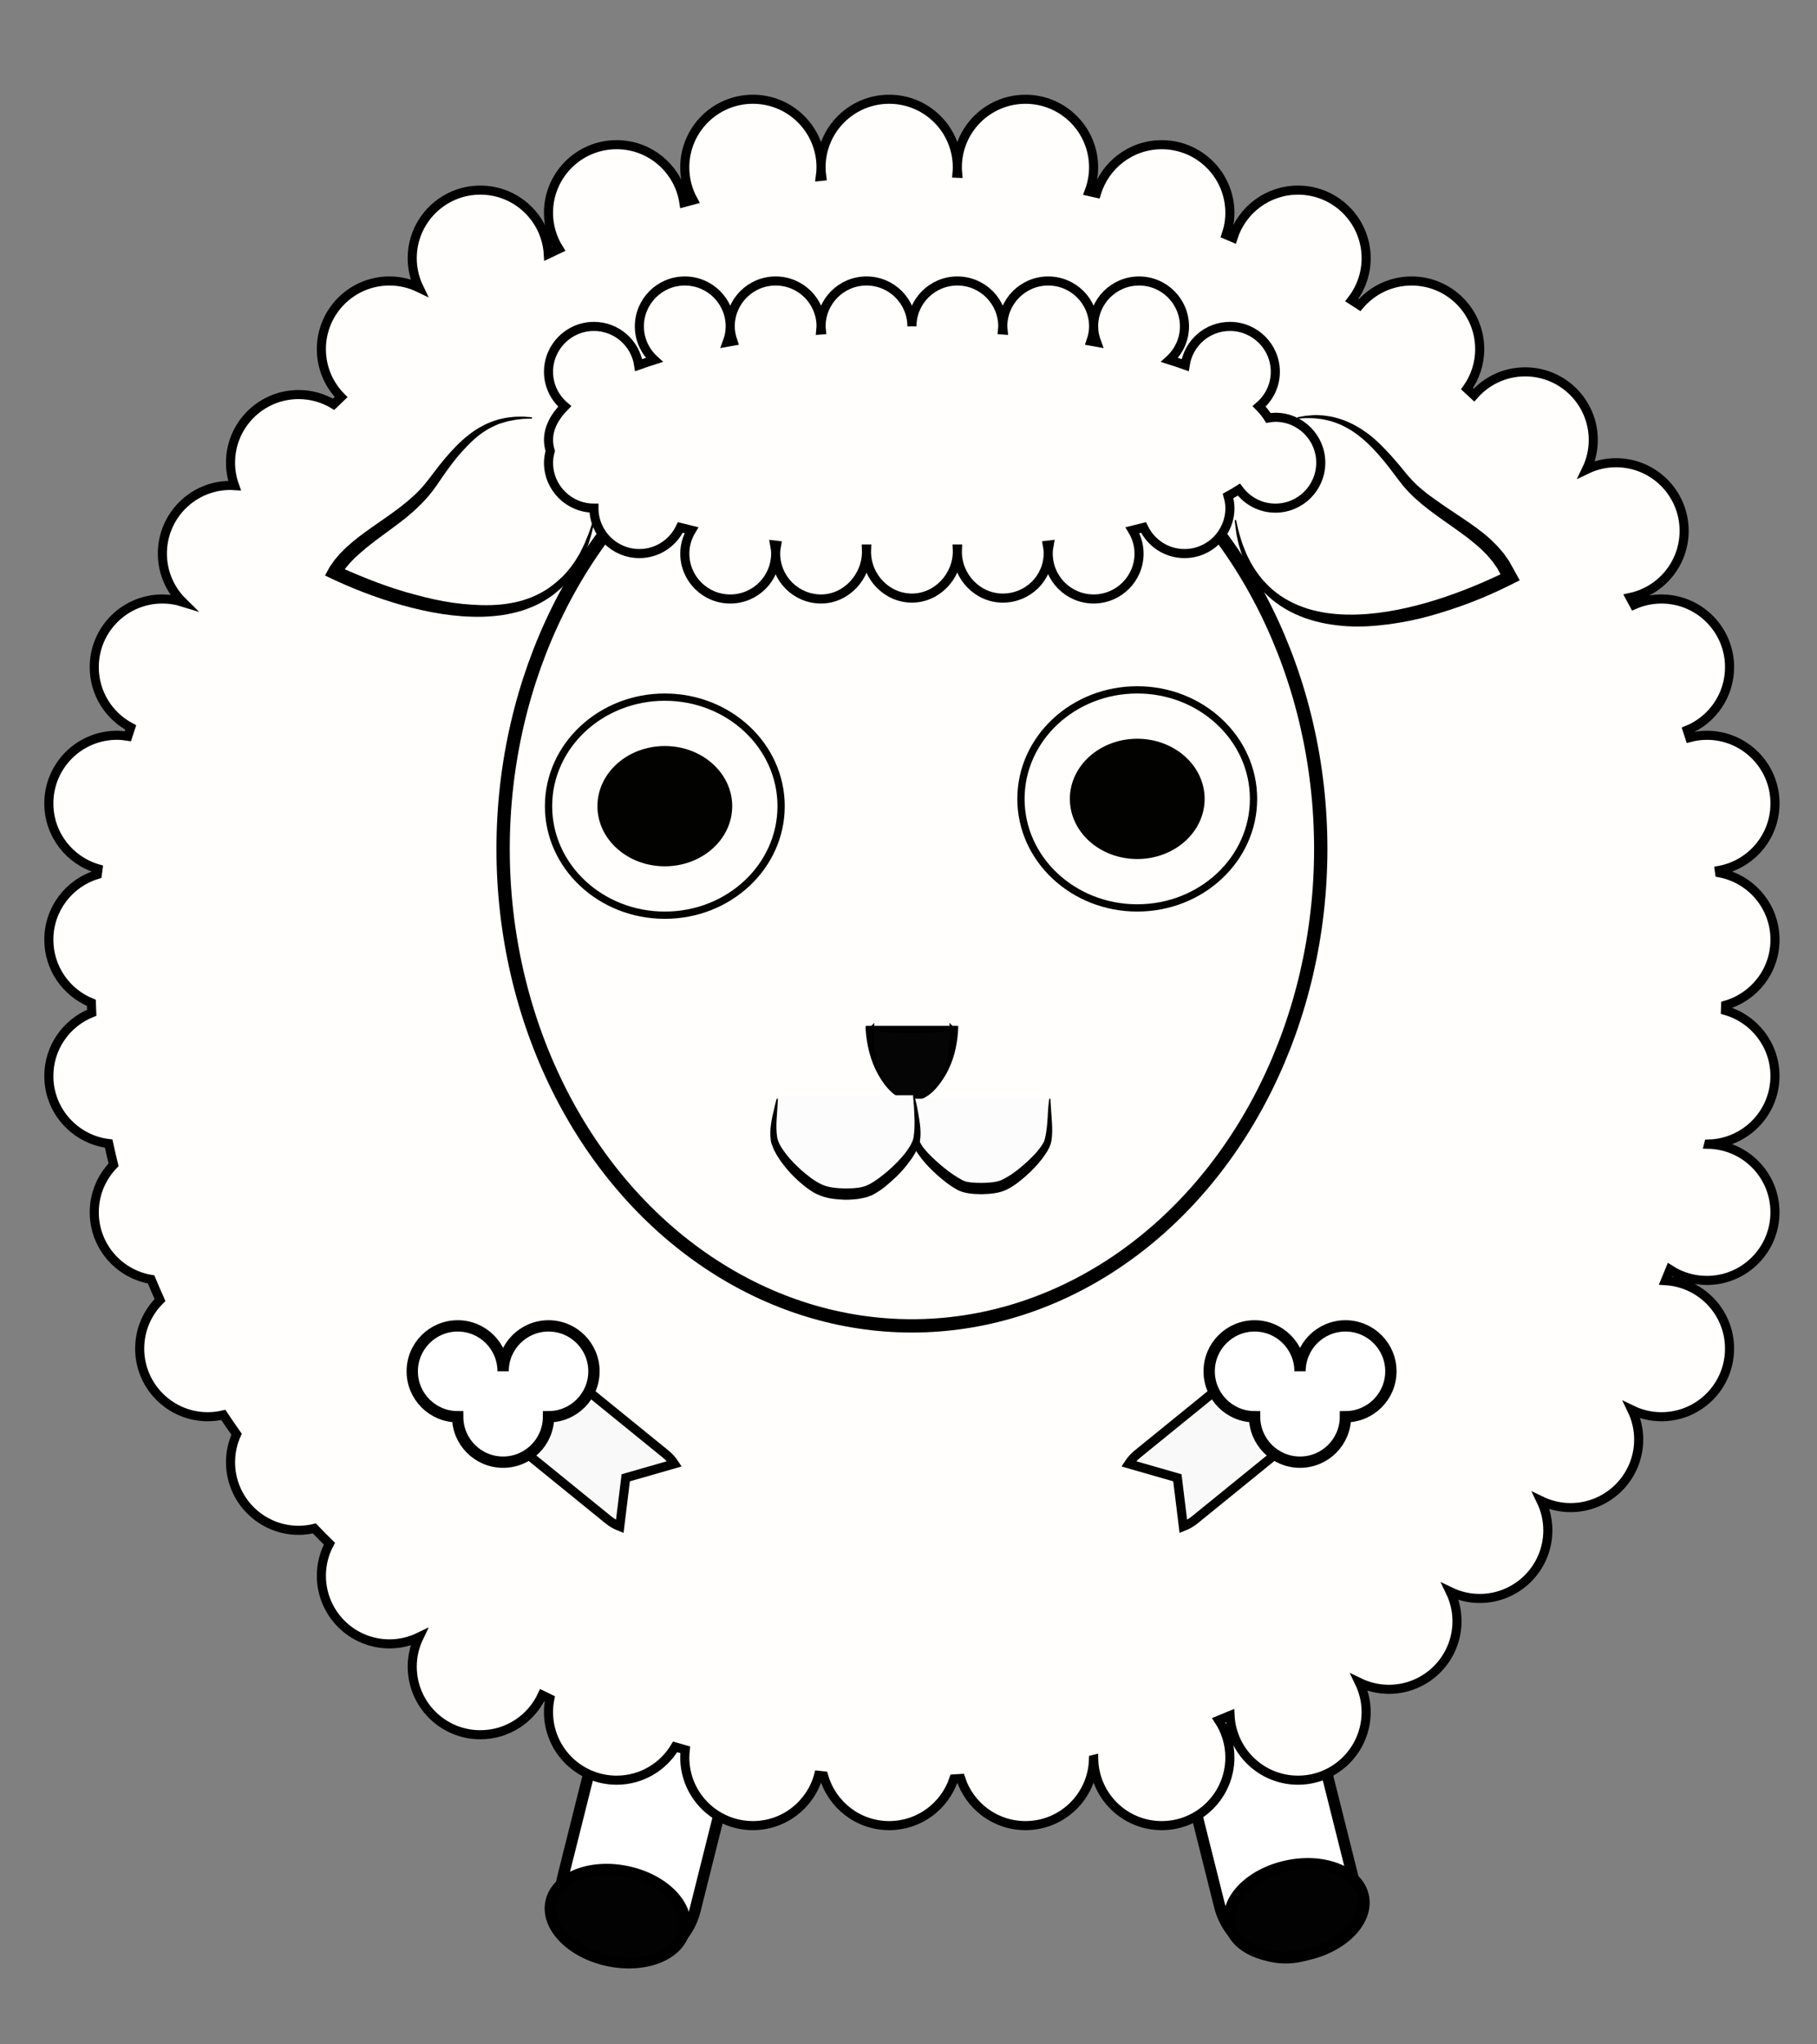 <?xml version="1.0" encoding="utf-8"?>
<!-- Generator: Adobe Illustrator 16.0.0, SVG Export Plug-In . SVG Version: 6.00 Build 0)  -->
<!DOCTYPE svg PUBLIC "-//W3C//DTD SVG 1.1//EN" "http://www.w3.org/Graphics/SVG/1.1/DTD/svg11.dtd">
<svg version="1.1" xmlns="http://www.w3.org/2000/svg" xmlns:xlink="http://www.w3.org/1999/xlink" x="0px" y="0px" width="200px"
	 height="225px" viewBox="0 0 200 225" enable-background="new 0 0 200 225" xml:space="preserve">
<rect x="0" y="0" width="200" height="225" fill="#808080" stroke="none"/>
<g id="Ext">
</g>
<g id="Guides">
</g>
<g id="_x31_2_Col_Grid_1_" display="none" enable-background="new    ">
	<g id="Rectangle_xA0_Image_23_" display="inline" opacity="0.102">
	</g>
	<g id="Rectangle_xA0_Image_21_" display="inline" opacity="0.102">
	</g>
	<g id="Rectangle_xA0_Image_19_" display="inline" opacity="0.102">
	</g>
	<g id="Rectangle_xA0_Image_17_" display="inline" opacity="0.102">
	</g>
	<g id="Rectangle_xA0_Image_15_" display="inline" opacity="0.102">
	</g>
	<g id="Rectangle_xA0_Image_13_" display="inline" opacity="0.102">
	</g>
	<g id="Rectangle_xA0_Image_11_" display="inline" opacity="0.102">
	</g>
	<g id="Rectangle_xA0_Image_9_" display="inline" opacity="0.102">
	</g>
	<g id="Rectangle_xA0_Image_7_" display="inline" opacity="0.102">
	</g>
	<g id="Rectangle_xA0_Image_5_" display="inline" opacity="0.102">
	</g>
	<g id="Rectangle_xA0_Image_3_" display="inline" opacity="0.102">
	</g>
	<g id="Rectangle_xA0_Image_1_" display="inline" opacity="0.102">
	</g>
</g>
<g id="Bg">
</g>
<g id="main">
	<g id="Progress">
	</g>
	<g id="Text">
	</g>
</g>
<g id="pane">
</g>
<g id="browserhead">
	<g>
		<path fill="#FFFFFF" stroke="#000000" stroke-width="1.246" stroke-miterlimit="10" d="M76.503,210.247
			c-1.008,4.019-5.08,6.458-9.099,5.451l0,0c-4.019-1.007-6.458-5.08-5.451-9.099l3.647-14.55c1.007-4.019,5.08-6.458,9.098-5.451
			l0,0c4.02,1.007,6.459,5.08,5.451,9.099L76.503,210.247z"/>
		
			<ellipse transform="matrix(0.979 0.206 -0.206 0.979 44.877 -9.479)" fill="#020202" stroke="#000000" stroke-width="1.246" stroke-miterlimit="10" cx="67.964" cy="210.793" rx="7.5" ry="5"/>
	</g>
	<g>
		<path fill="#FFFFFF" stroke="#000000" stroke-width="1.246" stroke-miterlimit="10" d="M134.251,209.8
			c1.008,4.019,5.08,6.458,9.099,5.451l0,0c4.019-1.007,6.458-5.08,5.451-9.099l-3.647-14.55c-1.007-4.019-5.08-6.458-9.098-5.451
			l0,0c-4.02,1.007-6.459,5.08-5.451,9.099L134.251,209.8z"/>
		
			<ellipse transform="matrix(-0.979 0.206 -0.206 -0.979 325.845 386.768)" fill="#020202" stroke="#000000" stroke-width="1.246" stroke-miterlimit="10" cx="142.79" cy="210.346" rx="7.5" ry="5"/>
	</g>
	<path fill="#FFFEFD" stroke="#000000" stroke-miterlimit="10" d="M195.377,103.425c0-3.662-2.625-6.705-6.094-7.364
		c-0.012-0.089-0.027-0.177-0.039-0.267c3.488-0.643,6.133-3.694,6.133-7.369c0-4.143-3.357-7.5-7.5-7.5
		c-0.652,0-1.28,0.092-1.883,0.248c-0.086-0.272-0.178-0.541-0.267-0.812c2.728-1.122,4.649-3.803,4.649-6.936
		c0-4.143-3.357-7.5-7.5-7.5c-1.071,0-2.088,0.229-3.01,0.633c-0.142-0.267-0.284-0.533-0.429-0.798
		c3.393-0.719,5.938-3.729,5.938-7.335c0-4.143-3.357-7.5-7.5-7.5c-1.165,0-2.264,0.273-3.247,0.747
		c0.474-0.983,0.747-2.082,0.747-3.247c0-4.143-3.357-7.5-7.5-7.5c-2.246,0-4.256,0.992-5.63,2.556
		c-0.253-0.238-0.511-0.472-0.767-0.707c0.876-1.228,1.396-2.726,1.396-4.349c0-4.143-3.357-7.5-7.5-7.5
		c-2.297,0-4.349,1.034-5.725,2.659c-0.286-0.187-0.572-0.374-0.861-0.558c0.99-1.271,1.586-2.865,1.586-4.602
		c0-4.143-3.357-7.5-7.5-7.5c-3.353,0-6.188,2.199-7.149,5.233c-0.251-0.107-0.501-0.218-0.754-0.322
		c0.257-0.758,0.403-1.566,0.403-2.411c0-4.143-3.357-7.5-7.5-7.5c-3.391,0-6.252,2.25-7.18,5.337
		c-0.271-0.062-0.541-0.123-0.812-0.183c0.312-0.826,0.492-1.719,0.492-2.654c0-4.143-3.357-7.5-7.5-7.5s-7.5,3.357-7.5,7.5
		c0,0.219,0.014,0.434,0.033,0.647c-0.022-0.001-0.044-0.003-0.065-0.004c0.018-0.213,0.032-0.427,0.032-0.644
		c0-4.143-3.357-7.5-7.5-7.5s-7.5,3.357-7.5,7.5c0,0.334,0.029,0.659,0.071,0.981c-0.048,0.005-0.097,0.012-0.146,0.017
		c0.044-0.327,0.074-0.659,0.074-0.998c0-4.143-3.357-7.5-7.5-7.5s-7.5,3.357-7.5,7.5c0,1.303,0.333,2.528,0.918,3.596
		c-0.338,0.09-0.677,0.178-1.013,0.271c-0.547-3.604-3.649-6.367-7.405-6.367c-4.143,0-7.5,3.357-7.5,7.5
		c0,1.459,0.423,2.815,1.144,3.967c-0.392,0.183-0.78,0.368-1.167,0.555c-0.248-3.918-3.495-7.021-7.477-7.021
		c-4.143,0-7.5,3.357-7.5,7.5c0,1.165,0.273,2.264,0.747,3.247c-0.983-0.474-2.082-0.747-3.247-0.747c-4.143,0-7.5,3.357-7.5,7.5
		c0,2.057,0.828,3.918,2.168,5.272c-0.277,0.263-0.553,0.528-0.826,0.794c-1.125-0.673-2.436-1.066-3.842-1.066
		c-4.143,0-7.5,3.357-7.5,7.5c0,0.887,0.162,1.733,0.443,2.522c-0.146-0.009-0.293-0.022-0.443-0.022c-4.143,0-7.5,3.357-7.5,7.5
		c0,2.09,0.856,3.979,2.236,5.339c-0.707-0.22-1.457-0.339-2.236-0.339c-4.143,0-7.5,3.357-7.5,7.5c0,2.883,1.627,5.381,4.012,6.637
		c-0.106,0.322-0.217,0.643-0.319,0.967c-0.39-0.062-0.786-0.104-1.192-0.104c-4.143,0-7.5,3.357-7.5,7.5
		c0,3.42,2.291,6.299,5.42,7.201c-0.027,0.207-0.059,0.412-0.086,0.619c-3.086,0.93-5.334,3.79-5.334,7.18
		c0,3.144,1.936,5.831,4.678,6.946c0.013,0.364,0.026,0.729,0.043,1.092c-2.766,1.104-4.721,3.803-4.721,6.962
		c0,3.833,2.876,6.987,6.586,7.439c0.17,0.782,0.35,1.561,0.539,2.336c-1.313,1.351-2.125,3.191-2.125,5.225
		c0,3.719,2.708,6.796,6.258,7.389c0.316,0.763,0.643,1.52,0.979,2.271c-1.38,1.36-2.237,3.25-2.237,5.341
		c0,4.143,3.357,7.5,7.5,7.5c0.588,0,1.156-0.074,1.705-0.202c0.477,0.717,0.963,1.426,1.459,2.128
		c-0.424,0.939-0.664,1.978-0.664,3.074c0,4.143,3.357,7.5,7.5,7.5c0.596,0,1.172-0.076,1.727-0.208
		c0.545,0.567,1.096,1.128,1.656,1.68c-0.562,1.052-0.883,2.252-0.883,3.528c0,4.143,3.357,7.5,7.5,7.5
		c1.165,0,2.264-0.273,3.247-0.747c-0.474,0.983-0.747,2.082-0.747,3.247c0,4.143,3.357,7.5,7.5,7.5c3.021,0,5.619-1.79,6.807-4.364
		c0.278,0.137,0.557,0.274,0.837,0.409c-0.093,0.471-0.144,0.957-0.144,1.455c0,4.143,3.357,7.5,7.5,7.5
		c2.74,0,5.129-1.473,6.438-3.666c0.371,0.108,0.74,0.22,1.113,0.324c-0.031,0.276-0.051,0.557-0.051,0.842
		c0,4.143,3.357,7.5,7.5,7.5c3.461,0,6.367-2.348,7.231-5.535c0.185,0.02,0.368,0.043,0.554,0.062
		c0.885,3.156,3.775,5.474,7.215,5.474c3.316,0,6.124-2.153,7.114-5.137c0.252-0.014,0.503-0.031,0.755-0.047
		c0.976,3.008,3.797,5.184,7.131,5.184c4.066,0,7.367-3.236,7.488-7.273c0.008-0.002,0.016-0.004,0.023-0.006
		c0.117,4.04,3.42,7.279,7.488,7.279c4.143,0,7.5-3.357,7.5-7.5c0-1.514-0.451-2.919-1.223-4.098
		c0.416-0.168,0.83-0.336,1.242-0.509c0.206,3.958,3.471,7.106,7.48,7.106c4.143,0,7.5-3.357,7.5-7.5
		c0-1.165-0.273-2.264-0.747-3.247c0.983,0.474,2.082,0.747,3.247,0.747c4.143,0,7.5-3.357,7.5-7.5c0-1.165-0.273-2.264-0.747-3.247
		c0.983,0.474,2.082,0.747,3.247,0.747c4.143,0,7.5-3.357,7.5-7.5c0-1.165-0.273-2.264-0.747-3.247
		c0.983,0.474,2.082,0.747,3.247,0.747c4.143,0,7.5-3.357,7.5-7.5c0-1.165-0.273-2.264-0.747-3.247
		c0.983,0.474,2.082,0.747,3.247,0.747c4.143,0,7.5-3.357,7.5-7.5c0-3.99-3.118-7.243-7.051-7.478
		c0.169-0.404,0.34-0.808,0.502-1.216c1.168,0.752,2.556,1.193,4.049,1.193c4.143,0,7.5-3.357,7.5-7.5
		c0-4.088-3.271-7.405-7.338-7.492c0.001-0.005,0.002-0.011,0.004-0.017c4.064-0.089,7.334-3.404,7.334-7.491
		c0-3.43-2.305-6.315-5.447-7.209c0.008-0.195,0.016-0.392,0.022-0.588C193.084,109.727,195.377,106.847,195.377,103.425z"/>
	
		<ellipse fill="#FFFEFD" stroke="#000000" stroke-width="1.466" stroke-miterlimit="10" cx="100.377" cy="93.425" rx="45" ry="52.5"/>
	<g>
		<g>
			<ellipse fill="none" stroke="#020200" stroke-width="0.8" stroke-miterlimit="10" cx="73.178" cy="88.726" rx="12.8" ry="12"/>
			
				<ellipse fill="#020200" stroke="#020200" stroke-width="0.438" stroke-miterlimit="10" cx="73.178" cy="88.726" rx="7.199" ry="6.4"/>
		</g>
		<g>
			<ellipse fill="none" stroke="#020200" stroke-width="0.8" stroke-miterlimit="10" cx="125.178" cy="87.925" rx="12.8" ry="12"/>
			
				<ellipse fill="#020200" stroke="#020200" stroke-width="0.438" stroke-miterlimit="10" cx="125.178" cy="87.925" rx="7.199" ry="6.4"/>
		</g>
	</g>
	<path fill="#FFFEFD" stroke="#000000" stroke-miterlimit="10" d="M140.377,45.925c-0.26,0-0.51,0.038-0.758,0.076
		c-0.273-0.434-0.613-0.86-1.025-1.277c1.082-0.917,1.783-2.27,1.783-3.799c0-2.762-2.238-5-5-5c-2.51,0-4.566,1.854-4.926,4.264
		c-0.556-0.198-1.125-0.393-1.719-0.579c1.004-0.915,1.645-2.22,1.645-3.685c0-2.762-2.238-5-5-5s-5,2.238-5,5
		c0,0.613,0.126,1.192,0.327,1.735c-0.205-0.038-0.413-0.075-0.62-0.111c0.177-0.512,0.293-1.052,0.293-1.624c0-2.762-2.238-5-5-5
		s-5,2.238-5,5c0,0.136,0.029,0.264,0.04,0.397c-0.026-0.002-0.053-0.005-0.079-0.007c0.01-0.131,0.039-0.257,0.039-0.391
		c0-2.762-2.238-5-5-5s-5,2.238-5,5c0-2.762-2.238-5-5-5s-5,2.238-5,5c0,0.134,0.029,0.26,0.039,0.391
		c-0.026,0.002-0.053,0.005-0.079,0.007c0.011-0.134,0.04-0.262,0.04-0.397c0-2.762-2.238-5-5-5s-5,2.238-5,5
		c0,0.572,0.116,1.112,0.293,1.624c-0.207,0.036-0.415,0.073-0.62,0.111c0.201-0.543,0.327-1.122,0.327-1.735c0-2.762-2.238-5-5-5
		s-5,2.238-5,5c0,1.465,0.641,2.77,1.645,3.685c-0.594,0.187-1.163,0.381-1.719,0.579c-0.359-2.41-2.416-4.264-4.926-4.264
		c-2.762,0-5,2.238-5,5c0,1.529,0.701,2.882,1.783,3.799c-1.158,1.17-1.783,2.413-1.783,3.701c0,0.408,0.067,0.811,0.189,1.209
		c-0.111,0.414-0.189,0.842-0.189,1.291c0,2.762,2.238,5,5,5c0,2.762,2.238,5,5,5c1.996,0,3.705-1.178,4.506-2.868
		c0.4,0.104,0.811,0.203,1.224,0.302c-0.453,0.752-0.729,1.624-0.729,2.566c0,2.762,2.238,5,5,5s5-2.238,5-5
		c0-0.316-0.037-0.623-0.094-0.924c0.062,0.008,0.123,0.016,0.185,0.022c-0.054,0.294-0.091,0.593-0.091,0.901c0,2.762,2.238,5,5,5
		s5-2.438,5-5.199c0-0.034-0.01-0.301-0.01-0.301c0.006,0,0.014,0,0.02,0c0,0-0.01,0.266-0.01,0.301c0,2.762,2.238,5.1,5,5.1
		s5-2.389,5-5.15c0-0.034-0.01-0.25-0.01-0.25c0.006,0,0.014,0,0.02,0c0,0-0.01,0.267-0.01,0.301c0,2.762,2.238,5.1,5,5.1
		s5-2.188,5-4.95c0-0.309-0.037-0.583-0.091-0.876c0.062-0.008,0.123-0.003,0.185-0.011c-0.057,0.301-0.094,0.614-0.094,0.931
		c0,2.762,2.238,5.003,5,5.003s5-2.237,5-4.999c0-0.942-0.276-1.813-0.729-2.565c0.413-0.099,0.823-0.197,1.224-0.301
		c0.801,1.69,2.51,2.868,4.506,2.868c2.762,0,5-2.238,5-5c0-0.467-0.084-0.909-0.204-1.338c0.419-0.229,0.821-0.463,1.193-0.702
		c0.911,1.231,2.361,2.04,4.011,2.04c2.762,0,5-2.238,5-5S143.139,45.925,140.377,45.925z"/>
	<g>
		<g>
			<path fill="#050505" d="M100.376,121.175c2.761,0,5-4.25,5-8.25h-10C95.376,116.925,97.615,121.175,100.376,121.175z"/>
			<path d="M100.371,120.925c0.215,0,0.447-0.107,0.646-0.176c0.207-0.051,0.409-0.154,0.602-0.255
				c0.202-0.075,0.377-0.227,0.559-0.338c0.183-0.113,0.329-0.289,0.491-0.426c0.293-0.315,0.559-0.656,0.781-1.021
				s0.386-0.766,0.533-1.164c0.287-0.801,0.46-1.638,0.534-2.477c0.075-0.838,0.062-1.677-0.018-2.501l0.876,0.876
				c-0.833,0.1-1.667,0.127-2.5,0.184c-0.833,0.037-1.667,0.042-2.5,0.06c-0.833-0.022-1.667-0.021-2.5-0.064
				c-0.833-0.054-1.667-0.087-2.5-0.186l0.87-0.87c-0.081,0.825-0.093,1.664-0.016,2.502c0.073,0.839,0.248,1.674,0.535,2.476
				c0.148,0.397,0.311,0.797,0.535,1.161c0.223,0.365,0.488,0.7,0.781,1.016c0.162,0.138,0.31,0.301,0.492,0.414
				c0.182,0.111,0.356,0.241,0.559,0.316c0.191,0.1,0.396,0.247,0.605,0.298c0.205,0.068,0.425,0.176,0.638,0.176H100.371z
				 M100.376,120.925c-0.222,0-0.452-0.035-0.667-0.1c-0.221-0.049-0.437-0.119-0.639-0.218c-0.419-0.167-0.781-0.444-1.126-0.727
				c-0.325-0.306-0.625-0.641-0.882-1.004s-0.48-0.751-0.676-1.149c-0.389-0.799-0.666-1.649-0.84-2.519
				c-0.178-0.869-0.264-1.524-0.275-2.411l-0.002,0.127h0.106c3.333,0,6.667,0,10,0h0.106l-0.002-0.127
				c-0.012,0.887-0.098,1.656-0.275,2.525c-0.174,0.869-0.451,1.662-0.84,2.461c-0.195,0.398-0.418,0.756-0.676,1.119
				c-0.257,0.364-0.557,0.681-0.882,0.986c-0.345,0.282-0.707,0.546-1.126,0.713c-0.201,0.099-0.419,0.178-0.643,0.226
				c-0.22,0.066-0.438,0.097-0.658,0.097H100.376z"/>
		</g>
		<g>
			<path fill="#FCFCFC" d="M100.562,120.925c0,0-0.417,3.821,0,5c0.59,1.667,3.412,4.224,5,5c1.123,0.549,3.845,0.479,5,0
				c1.633-0.677,4.426-3.328,5-5c0.406-1.183,0-3.75,0-5"/>
			<path d="M100.625,120.932c0,0,0.043,0.468,0.096,1.275c0.027,0.402,0.061,0.892,0.121,1.444c0.064,0.543,0.146,1.189,0.293,1.746
				c0.049,0.104,0.074,0.292,0.131,0.328c0.094,0.155,0.188,0.312,0.285,0.474c0.222,0.267,0.365,0.466,0.629,0.739
				c0.498,0.534,1.093,1.06,1.721,1.577c0.621,0.508,1.344,1.007,1.996,1.351l0.123,0.07l0.016,0.008
				c0.088,0.039-0.111-0.047-0.087-0.037l0.011,0.004l0.039,0.014l0.082,0.028l0.322,0.112l0.443,0.069
				c0.391,0.043,0.797,0.057,1.211,0.054c0.805,0.003,1.734-0.092,2.21-0.331c0.449-0.205,0.721-0.402,1.026-0.58
				c0.318-0.235,0.666-0.461,0.969-0.727c0.621-0.516,1.208-1.048,1.699-1.588c0.252-0.266,0.442-0.55,0.646-0.805
				c0.079-0.129,0.158-0.256,0.234-0.38l0.03-0.047l0.015-0.023l0.008-0.012c-0.035,0.12-0.008,0.028-0.016,0.054l0.003-0.008
				l0.042-0.127l0.083-0.25c0.132-0.528,0.215-1.146,0.261-1.703c0.049-0.553,0.072-1.046,0.094-1.452
				c0.05-0.816,0.139-1.285,0.139-1.285h0.125c0,0,0.006,0.457,0.071,1.261c0.027,0.403,0.062,0.893,0.1,1.454
				c0.026,0.561,0.047,1.203-0.062,1.904c-0.113,0.704-0.559,1.362-1.029,1.995c-0.492,0.63-1.065,1.249-1.715,1.828
				c-0.643,0.569-1.364,1.164-2.185,1.56c-0.856,0.416-1.81,0.475-2.735,0.507c-0.467-0.001-0.934-0.027-1.396-0.089
				c-0.479-0.083-0.922-0.175-1.336-0.418c-0.816-0.441-1.511-1.018-2.164-1.589c-0.65-0.578-1.234-1.186-1.732-1.811
				c-0.487-0.646-0.938-1.261-1.047-1.989c-0.184-1.396-0.045-2.549-0.009-3.355c0.073-0.805,0.114-1.265,0.114-1.265
				L100.625,120.932z"/>
		</g>
		<g>
			<path fill="#FCFCFC" d="M100.558,120.539c0,0,0.417,3.821,0,5c-0.59,1.667-3.412,4.224-5,5c-1.123,0.549-3.845,0.479-5,0
				c-1.633-0.677-4.426-3.328-5-5c-0.406-1.183,0-3.75,0-5"/>
			<path d="M100.619,120.532c0,0,0.145,0.449,0.315,1.251c0.077,0.402,0.171,0.892,0.257,1.462c0.082,0.579,0.183,1.208,0.111,2.017
				c-0.047,0.227-0.021,0.409-0.145,0.688c-0.062,0.169-0.127,0.341-0.191,0.517c-0.18,0.356-0.446,0.817-0.691,1.149
				c-0.496,0.701-1.067,1.38-1.736,2.005c-0.682,0.622-1.352,1.266-2.303,1.779l-0.172,0.1l-0.021,0.013l-0.117,0.05l-0.039,0.016
				l-0.08,0.029l-0.32,0.121c-0.271,0.078-0.613,0.155-0.902,0.206c-0.522,0.072-1.037,0.106-1.545,0.109
				c-1.023-0.056-1.994-0.08-3.162-0.637c-0.379-0.173-0.844-0.499-1.273-0.82c-0.375-0.319-0.744-0.61-1.066-0.94
				c-0.674-0.631-1.232-1.323-1.722-2.028c-0.245-0.35-0.458-0.729-0.647-1.104c-0.078-0.209-0.155-0.414-0.23-0.615l-0.027-0.075
				l-0.014-0.037l-0.006-0.019c-0.037-0.126-0.012-0.039-0.02-0.07l-0.002-0.008l-0.018-0.133l-0.035-0.261
				c-0.082-0.837,0.031-1.497,0.127-2.06c0.099-0.57,0.201-0.861,0.281-1.26c0.172-0.793,0.271-1.053,0.271-1.053h0.125
				c0,0-0.003,0.273-0.062,1.078c-0.023,0.402-0.053,0.794-0.087,1.354c-0.022,0.56-0.034,1.146,0.072,1.811
				c0.114,0.677,0.546,1.276,1.016,1.899c0.488,0.614,1.06,1.209,1.706,1.775c0.653,0.564,1.328,1.114,2.15,1.503
				c0.787,0.379,1.734,0.437,2.637,0.457c0.912-0.012,1.834-0.027,2.625-0.459c0.787-0.417,1.485-0.984,2.135-1.542
				c0.646-0.565,1.229-1.163,1.725-1.772c0.254-0.301,0.451-0.617,0.652-0.925c0.17-0.341,0.336-0.646,0.375-0.982
				c0.19-1.348,0.064-2.517,0.035-3.314c-0.066-0.803-0.104-1.261-0.104-1.261L100.619,120.532z"/>
		</g>
	</g>
	<g>
		<path fill="#F9F9F9" stroke="#020200" stroke-miterlimit="10" d="M68.876,162.645l-0.658,5.361
			c-0.449-0.179-0.877-0.423-1.265-0.74l-9.868-8.018c-2.044-1.66-2.287-4.626-0.543-6.625c1.742-1.998,4.812-2.273,6.855-0.612
			l9.867,8.017c0.39,0.317,0.713,0.682,0.972,1.077L68.876,162.645z"/>
		<path fill="#FFFFFF" stroke="#000000" stroke-width="1.246" stroke-miterlimit="10" d="M60.377,145.925c-2.762,0-5,2.238-5,5
			c0-2.762-2.238-5-5-5s-5,2.238-5,5s2.238,5,5,5c0,2.762,2.238,5,5,5s5-2.238,5-5c2.762,0,5-2.238,5-5
			S63.139,145.925,60.377,145.925z"/>
	</g>
	<g>
		<path fill="#F9F9F9" stroke="#020200" stroke-miterlimit="10" d="M124.236,161.104c0.259-0.396,0.582-0.76,0.972-1.077
			l9.867-8.017c2.043-1.661,5.113-1.386,6.855,0.612c1.744,1.999,1.501,4.965-0.543,6.625l-9.868,8.018
			c-0.388,0.317-0.815,0.562-1.265,0.74l-0.658-5.361L124.236,161.104z"/>
		<path fill="#FFFFFF" stroke="#000000" stroke-width="1.246" stroke-miterlimit="10" d="M138.096,145.925c2.762,0,5,2.238,5,5
			c0-2.762,2.238-5,5-5s5,2.238,5,5s-2.238,5-5,5c0,2.762-2.238,5-5,5s-5-2.238-5-5c-2.762,0-5-2.238-5-5
			S135.334,145.925,138.096,145.925z"/>
	</g>
	<g>
		<path d="M58.543,46.075l-0.924,0.025c-0.306,0.024-0.601,0.071-0.895,0.104l-0.877,0.171l-0.846,0.254
			c-0.547,0.215-1.075,0.459-1.562,0.774c-0.488,0.312-0.953,0.659-1.375,1.062c-0.43,0.39-0.829,0.818-1.227,1.25
			c-0.393,0.436-0.765,0.898-1.127,1.373c-0.36,0.476-0.709,0.965-1.054,1.463l-0.513,0.752l-0.129,0.188l-0.162,0.22l-0.274,0.371
			c-0.37,0.489-0.884,1.062-1.33,1.496c-0.462,0.465-0.946,0.897-1.437,1.304c-0.993,0.803-2.011,1.523-2.983,2.246
			c-0.487,0.359-0.958,0.723-1.417,1.089c-0.451,0.369-0.88,0.748-1.293,1.127l-0.578,0.589l-0.516,0.614l-0.44,0.642l-0.358,0.67
			l-0.649-1.828c1.31,0.619,2.647,1.174,3.988,1.716c1.345,0.531,2.709,1.01,4.089,1.413c0.69,0.201,1.386,0.378,2.079,0.558
			c0.694,0.171,1.392,0.325,2.093,0.453c1.4,0.262,2.812,0.392,4.211,0.43c0.701,0.019,1.397-0.007,2.09-0.069
			c0.689-0.068,1.369-0.19,2.039-0.354c0.658-0.186,1.311-0.404,1.926-0.704c0.611-0.3,1.21-0.645,1.742-1.078
			c0.276-0.205,0.537-0.429,0.791-0.667c0.268-0.223,0.5-0.483,0.732-0.746c0.469-0.521,0.887-1.103,1.245-1.725
			c0.196-0.302,0.356-0.625,0.511-0.953c0.164-0.324,0.318-0.654,0.439-0.999c0.299-0.671,0.516-1.375,0.748-2.084l0.152,0.029
			c-0.161,0.728-0.303,1.46-0.542,2.168c-0.097,0.36-0.229,0.71-0.371,1.056c-0.132,0.349-0.272,0.695-0.45,1.024
			c-0.322,0.674-0.711,1.318-1.165,1.912c-0.226,0.3-0.452,0.597-0.721,0.86c-0.249,0.28-0.517,0.543-0.809,0.779
			c-0.558,0.501-1.19,0.912-1.845,1.274c-0.657,0.362-1.356,0.638-2.066,0.876c-0.717,0.215-1.447,0.384-2.187,0.495
			c-0.74,0.104-1.485,0.168-2.231,0.186c-2.992,0.062-5.957-0.479-8.822-1.279c-2.865-0.813-5.652-1.896-8.33-3.194l-0.141-0.068
			l0.07-0.129l0.451-0.822l0.539-0.766l0.607-0.709l0.659-0.657c0.458-0.417,0.933-0.813,1.421-1.191
			c0.492-0.371,0.99-0.735,1.494-1.087c1.007-0.707,2.023-1.393,2.995-2.137c0.971-0.744,1.896-1.545,2.681-2.475
			c0.775-0.94,1.477-1.963,2.277-2.897c0.792-0.942,1.646-1.845,2.623-2.606c0.481-0.389,1.008-0.722,1.555-1.012
			c0.547-0.295,1.131-0.511,1.725-0.69l0.909-0.196c0.309-0.033,0.615-0.079,0.925-0.1c0.31-0.004,0.622-0.019,0.931-0.012
			l0.919,0.066L58.543,46.075z"/>
	</g>
	<g>
		<path d="M142.801,45.919l0.913-0.154c0.309-0.036,0.628-0.052,0.947-0.077c0.318-0.012,0.634,0.021,0.954,0.031
			c0.316,0.038,0.635,0.088,0.953,0.14c0.627,0.143,1.254,0.329,1.848,0.599c0.593,0.266,1.172,0.58,1.702,0.952
			c1.091,0.719,1.991,1.649,2.851,2.574c0.425,0.468,0.834,0.944,1.234,1.424l0.592,0.721l0.147,0.181
			c-0.001-0.011,0.087,0.096,0.126,0.138l0.307,0.346c0.418,0.451,0.762,0.762,1.229,1.148c0.439,0.369,0.906,0.717,1.395,1.053
			c0.953,0.694,1.97,1.353,3.004,2.047c0.518,0.346,1.037,0.71,1.556,1.086c0.52,0.383,1.031,0.795,1.524,1.245l0.723,0.715
			l0.681,0.787l0.616,0.867l0.523,0.947l0.654,1.181l-1.304,0.647c-2.726,1.354-5.583,2.431-8.532,3.255
			c-1.474,0.417-2.984,0.72-4.517,0.928c-1.532,0.197-3.091,0.323-4.66,0.222c-0.784-0.049-1.567-0.147-2.347-0.289
			c-0.779-0.148-1.549-0.357-2.303-0.617c-0.749-0.283-1.483-0.606-2.172-1.021c-0.686-0.414-1.345-0.882-1.918-1.438l-0.434-0.411
			l-0.382-0.461c-0.264-0.297-0.483-0.626-0.698-0.956c-0.434-0.654-0.793-1.35-1.076-2.065c-0.16-0.351-0.279-0.715-0.39-1.081
			c-0.121-0.361-0.229-0.726-0.304-1.098c-0.18-0.737-0.249-1.491-0.342-2.231l0.152-0.029c0.164,0.722,0.309,1.447,0.549,2.147
			c0.098,0.356,0.229,0.701,0.371,1.042c0.133,0.345,0.271,0.686,0.449,1.01c0.32,0.663,0.708,1.296,1.156,1.877
			c0.223,0.293,0.447,0.585,0.712,0.842c0.246,0.274,0.509,0.53,0.797,0.761c0.548,0.489,1.172,0.889,1.815,1.241
			c0.646,0.353,1.334,0.619,2.031,0.85c0.707,0.208,1.426,0.371,2.156,0.477c0.73,0.1,1.465,0.16,2.203,0.173
			c2.956,0.049,5.896-0.502,8.738-1.311c2.846-0.818,5.604-1.922,8.279-3.189l-0.07,0.197l-0.431-0.795l-0.518-0.743l-0.588-0.692
			l-0.642-0.646c-0.449-0.412-0.914-0.806-1.396-1.181c-0.486-0.371-0.979-0.734-1.479-1.088c-1-0.71-2.017-1.402-2.993-2.157
			c-0.973-0.753-1.912-1.573-2.708-2.525c-0.782-0.96-1.467-1.971-2.261-2.906c-0.782-0.939-1.623-1.836-2.58-2.59
			c-0.473-0.385-0.988-0.714-1.523-1.001c-0.534-0.291-1.104-0.506-1.686-0.684l-0.891-0.198c-0.301-0.032-0.604-0.08-0.905-0.102
			c-0.304-0.004-0.606-0.021-0.911-0.016l-0.918,0.062L142.801,45.919z"/>
	</g>
</g>
</svg>
